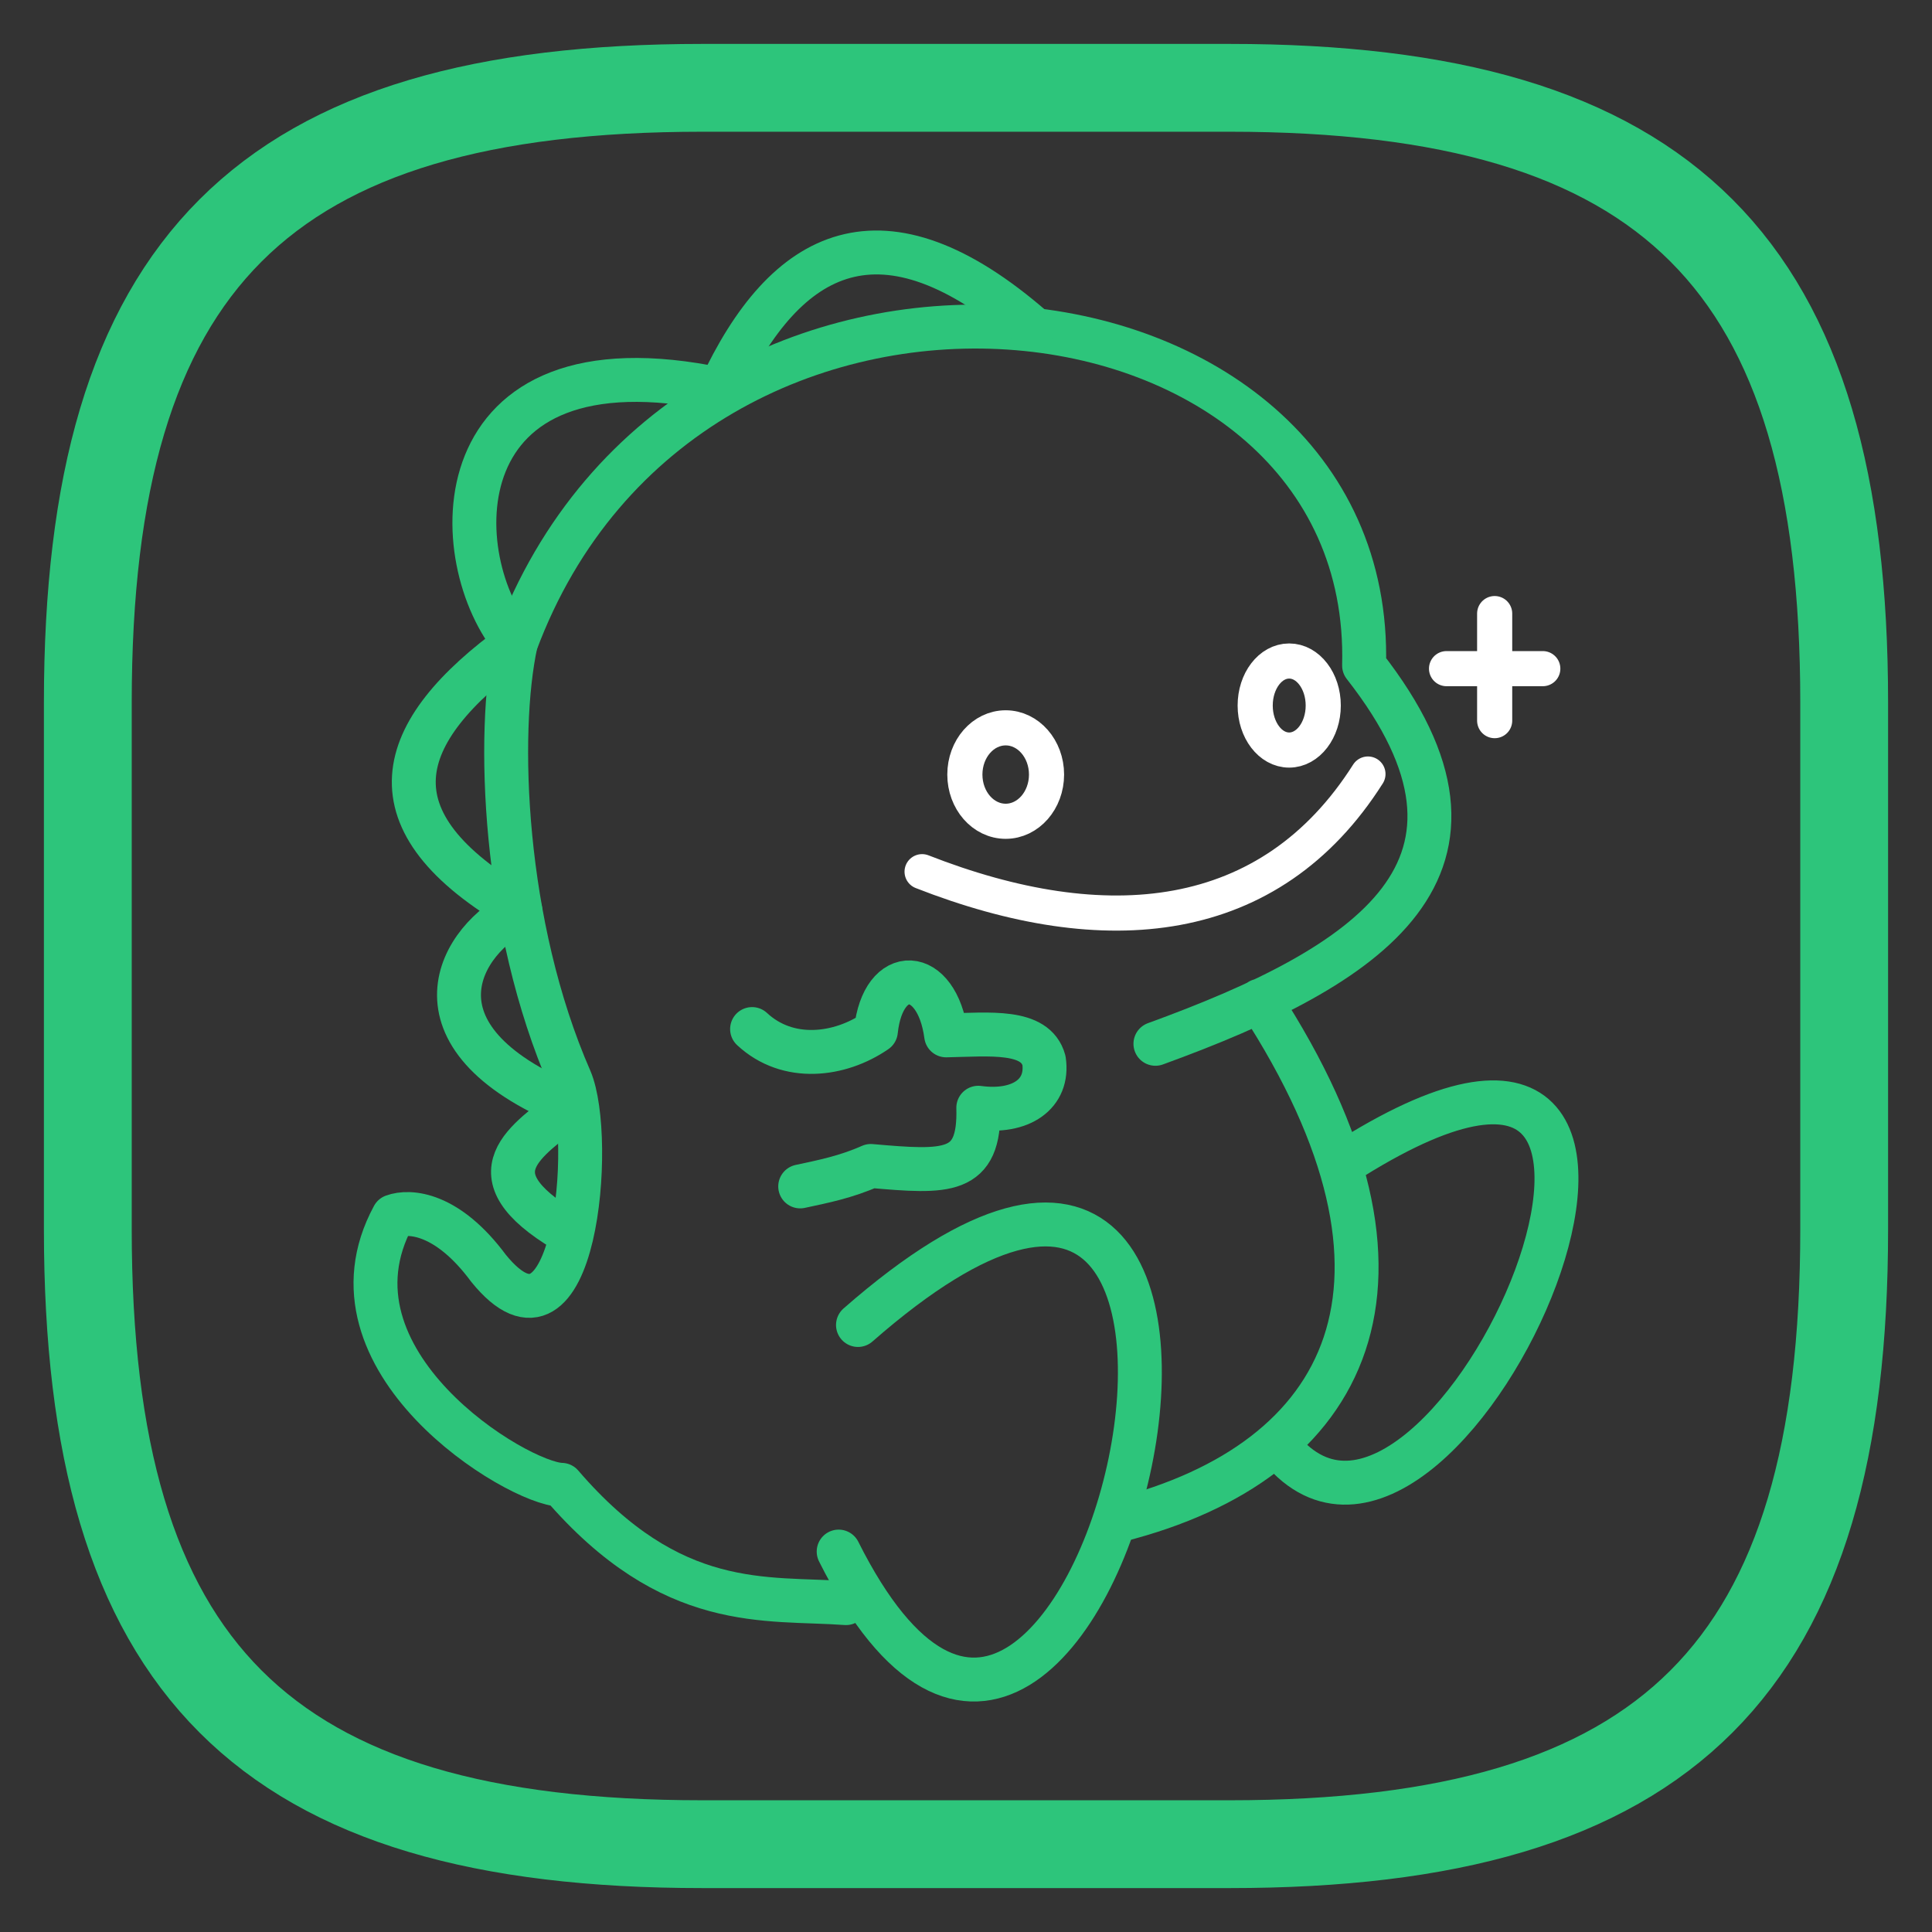 <svg fill="none" xmlns="http://www.w3.org/2000/svg" viewBox="0 0 22 22">
  <rect x="0" y="0" width="22" height="22" fill="#333333" stroke="none"/>
  <path d="M8 21h6c5 0 7-2 7-7V8c0-5-2-7-7-7H8C3 1 1 3 1 8v6c0 5 2 7 7 7z" stroke="#2DC57B" stroke-linecap="round" stroke-linejoin="round"/>
  <path d="M13.157 11.886c2.436-.886 4.18-2.004 2.376-4.308.124-4.644-7.698-5.53-9.66-.253-.221 1.016-.15 3.208.62 4.967.282.664.063 3.377-.93 2.15-.469-.633-.9-.66-1.084-.592-.892 1.646 1.412 3.048 1.916 3.058 1.257 1.462 2.329 1.28 3.238 1.347m4.712-6.86c2.087 3.205 1.022 5.248-1.602 5.915" stroke="#2DC57B" stroke-width=".5" stroke-linecap="round" stroke-linejoin="round"/>
  <path d="M8.564 11.718c.408.38.999.306 1.41.023.08-.76.695-.734.8.049.497-.01 1.017-.07 1.114.286.057.382-.264.604-.748.538.022.764-.361.738-1.224.663-.284.126-.543.177-.804.233" stroke="#2DC57B" stroke-width=".5" stroke-linecap="round" stroke-linejoin="round"/>
  <path d="M10.5 9.926c2.088.818 3.962.646 5.077-1.112m-4.125.538c.256 0 .465-.238.465-.532 0-.294-.209-.532-.465-.532-.257 0-.465.238-.465.532 0 .294.208.532.465.532zm3.228-.811c.214 0 .388-.227.388-.507s-.174-.507-.388-.507c-.214 0-.387.227-.387.507s.173.507.387.507z" stroke="#fff" stroke-width=".4" stroke-linecap="round" stroke-linejoin="round"/>
  <path d="M9.55 17.668c2.864 5.716 5.915-7.57.22-2.58m5.633-1.909c4.7-2.922 1.116 5.445-.775 3.37M11.762 3.738c-1.714-1.491-2.814-.915-3.564.698-3.222-.677-3.129 1.958-2.325 2.889-1.402 1.014-1.707 2.027.052 3.041-.677.315-1.373 1.431.568 2.23-.492.396-1.154.763-.052 1.42" stroke="#2DC57B" stroke-width=".5" stroke-linecap="round" stroke-linejoin="round"/>
  <path d="M16.472 7.614h1.096m-.548-.627v1.219" stroke="#fff" stroke-width=".4" stroke-linecap="round" stroke-linejoin="round"/>
</svg>
